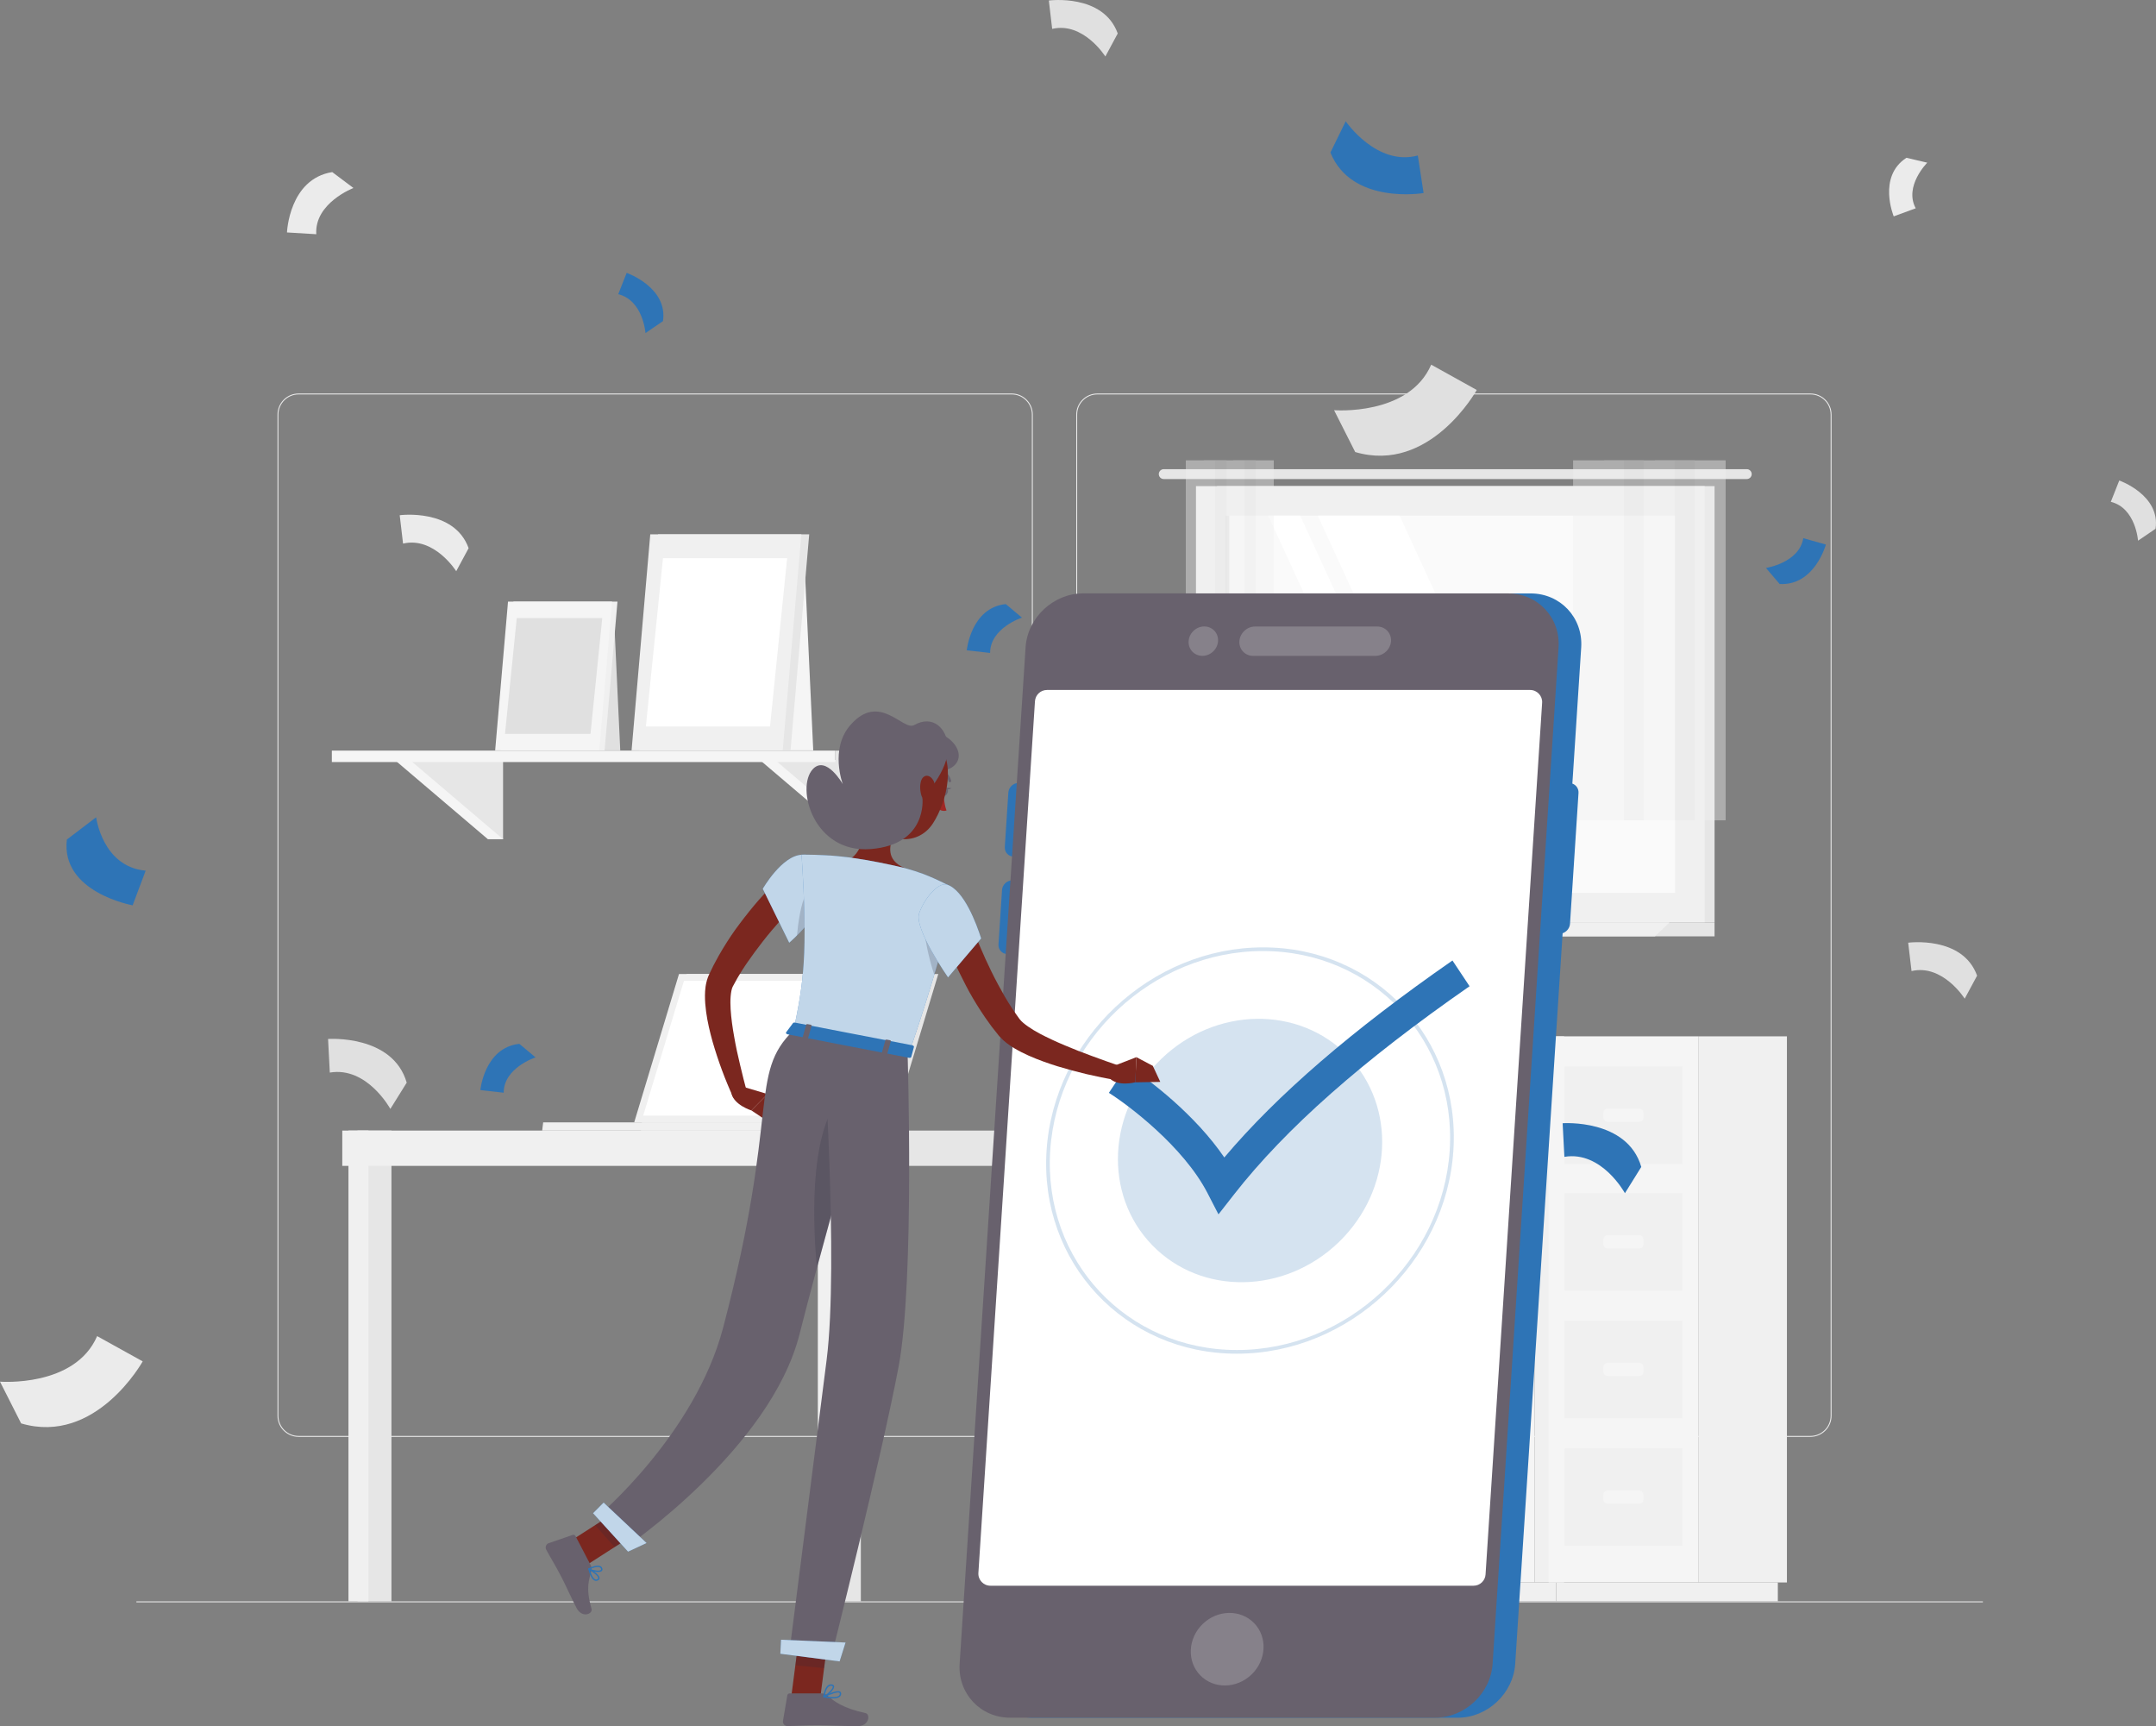 <svg width="411" height="329" viewBox="0 0 411 329" fill="none" xmlns="http://www.w3.org/2000/svg">
<rect x="0" y="0" width="411" height="329" fill="#808080" stroke="none"/>
<g clip-path="url(#clip0_16028_83427)">
<path d="M378 305.209H26V305.385H378V305.209Z" fill="#EBEBEB"/>
<path d="M192.855 273.854H56.92C54.702 273.854 52.9 272.054 52.9 269.84V79.014C52.9 76.8 54.702 75 56.92 75H192.862C195.08 75 196.882 76.8 196.882 79.014V269.84C196.875 272.054 195.073 273.854 192.855 273.854ZM56.92 75.176C54.801 75.176 53.076 76.898 53.076 79.014V269.84C53.076 271.956 54.801 273.678 56.92 273.678H192.862C194.981 273.678 196.706 271.956 196.706 269.84V79.014C196.706 76.898 194.981 75.176 192.862 75.176H56.92Z" fill="#EBEBEB"/>
<path d="M345.13 273.854H209.188C206.97 273.854 205.168 272.054 205.168 269.84V79.014C205.168 76.8 206.97 75 209.188 75H345.13C347.348 75 349.15 76.8 349.15 79.014V269.84C349.15 272.054 347.348 273.854 345.13 273.854ZM209.188 75.176C207.069 75.176 205.344 76.898 205.344 79.014V269.84C205.344 271.956 207.069 273.678 209.188 273.678H345.13C347.249 273.678 348.974 271.956 348.974 269.84V79.014C348.974 76.898 347.249 75.176 345.13 75.176H209.188Z" fill="#EBEBEB"/>
<path d="M292.529 301.605H298.161V197.52H292.529V301.605Z" fill="#F0F0F0"/>
<path d="M265.499 305.198H296.679V301.605H265.499V305.198Z" fill="#F0F0F0"/>
<path d="M292.527 197.518H264.008V301.603H292.527V197.518Z" fill="#F5F5F5"/>
<path d="M289.493 251.715H267.05V270.303H289.493V251.715Z" fill="#F0F0F0"/>
<path d="M289.493 276.04H267.05V294.629H289.493V276.04Z" fill="#F0F0F0"/>
<path d="M275.279 262.282H281.256C281.714 262.282 282.087 261.909 282.087 261.452V260.559C282.087 260.102 281.714 259.73 281.256 259.73H275.279C274.822 259.73 274.449 260.102 274.449 260.559V261.452C274.456 261.909 274.829 262.282 275.279 262.282Z" fill="#F5F5F5"/>
<path d="M275.279 286.614H281.256C281.714 286.614 282.087 286.241 282.087 285.784V284.891C282.087 284.434 281.714 284.062 281.256 284.062H275.279C274.822 284.062 274.449 284.434 274.449 284.891V285.784C274.456 286.241 274.829 286.614 275.279 286.614Z" fill="#F5F5F5"/>
<path d="M289.493 203.255H267.05V221.843H289.493V203.255Z" fill="#F0F0F0"/>
<path d="M289.493 227.39H267.05V245.978H289.493V227.39Z" fill="#F0F0F0"/>
<path d="M275.279 213.828H281.256C281.714 213.828 282.087 213.456 282.087 212.999V212.106C282.087 211.649 281.714 211.276 281.256 211.276H275.279C274.822 211.276 274.449 211.649 274.449 212.106V212.999C274.456 213.449 274.829 213.828 275.279 213.828Z" fill="#F5F5F5"/>
<path d="M275.279 237.957H281.256C281.714 237.957 282.087 237.584 282.087 237.127V236.234C282.087 235.777 281.714 235.405 281.256 235.405H275.279C274.822 235.405 274.449 235.777 274.449 236.234V237.127C274.456 237.584 274.829 237.957 275.279 237.957Z" fill="#F5F5F5"/>
<path d="M323.747 301.605H340.643V197.52H323.747V301.605Z" fill="#F0F0F0"/>
<path d="M296.705 305.198H338.91V301.605H296.705V305.198Z" fill="#F0F0F0"/>
<path d="M323.743 197.518H295.224V301.603H323.743V197.518Z" fill="#F5F5F5"/>
<path d="M320.709 251.715H298.265V270.303H320.709V251.715Z" fill="#F0F0F0"/>
<path d="M320.709 276.04H298.265V294.629H320.709V276.04Z" fill="#F0F0F0"/>
<path d="M306.495 262.282H312.472C312.929 262.282 313.302 261.909 313.302 261.452V260.559C313.302 260.102 312.929 259.73 312.472 259.73H306.495C306.037 259.73 305.664 260.102 305.664 260.559V261.452C305.664 261.909 306.037 262.282 306.495 262.282Z" fill="#F5F5F5"/>
<path d="M306.495 286.614H312.472C312.929 286.614 313.302 286.241 313.302 285.784V284.891C313.302 284.434 312.929 284.062 312.472 284.062H306.495C306.037 284.062 305.664 284.434 305.664 284.891V285.784C305.664 286.241 306.037 286.614 306.495 286.614Z" fill="#F5F5F5"/>
<path d="M320.709 203.255H298.265V221.843H320.709V203.255Z" fill="#F0F0F0"/>
<path d="M320.709 227.39H298.265V245.978H320.709V227.39Z" fill="#F0F0F0"/>
<path d="M306.495 213.828H312.472C312.929 213.828 313.302 213.456 313.302 212.999V212.106C313.302 211.649 312.929 211.276 312.472 211.276H306.495C306.037 211.276 305.664 211.649 305.664 212.106V212.999C305.664 213.449 306.037 213.828 306.495 213.828Z" fill="#F5F5F5"/>
<path d="M306.495 237.957H312.472C312.929 237.957 313.302 237.584 313.302 237.127V236.234C313.302 235.777 312.929 235.405 312.472 235.405H306.495C306.037 235.405 305.664 235.777 305.664 236.234V237.127C305.664 237.584 306.037 237.957 306.495 237.957Z" fill="#F5F5F5"/>
<path d="M232.013 175.79H326.849V92.649L232.013 92.649V175.79Z" fill="#E6E6E6"/>
<path d="M221.846 89.419H332.986C333.507 89.419 333.93 89.841 333.93 90.361C333.93 90.882 333.507 91.303 332.986 91.303H221.846C221.325 91.303 220.902 90.882 220.902 90.361C220.909 89.834 221.332 89.419 221.846 89.419Z" fill="#E6E6E6"/>
<path d="M227.988 175.79H324.971V92.649L227.988 92.649V175.79Z" fill="#F0F0F0"/>
<path d="M232.012 175.794H326.847V178.459H229.238L232.012 175.794Z" fill="#E6E6E6"/>
<path d="M221.283 175.794H318.266L315.492 178.459H218.509L221.283 175.794Z" fill="#F0F0F0"/>
<path d="M319.335 170.166V98.274L233.623 98.274V170.166H319.335Z" fill="#FAFAFA"/>
<path d="M299.877 170.17L266.81 98.277H251.203L284.269 170.17H299.877Z" fill="white"/>
<path d="M280.911 170.17L247.851 98.277H241.762L274.829 170.17H280.911Z" fill="white"/>
<path d="M234.336 170.172V98.279H233.618V170.172H234.336Z" fill="#E6E6E6"/>
<g opacity="0.4">
<path d="M319.268 156.347H328.962V87.738H319.268V156.347Z" fill="#F0F0F0"/>
<path d="M315.492 156.347H323.046V87.738H315.492V156.347Z" fill="#E6E6E6"/>
<path d="M309.577 156.347H319.271V87.738H309.577V156.347Z" fill="#F0F0F0"/>
<path d="M305.795 156.347H313.349V87.738H305.795V156.347Z" fill="#E6E6E6"/>
<path d="M299.879 156.347H309.573V87.738H299.879V156.347Z" fill="#F0F0F0"/>
</g>
<g opacity="0.4">
<path d="M237.229 156.347H242.819V87.738H237.229V156.347Z" fill="#F0F0F0"/>
<path d="M235.056 156.347H239.407V87.738H235.056V156.347Z" fill="#E6E6E6"/>
<path d="M231.637 156.347H237.227V87.738H231.637V156.347Z" fill="#F0F0F0"/>
<path d="M229.471 156.347H233.822V87.738H229.471V156.347Z" fill="#E6E6E6"/>
<path d="M226.052 156.347H231.642V87.738H226.052V156.347Z" fill="#F0F0F0"/>
</g>
<path d="M141.611 143.012H155.03L153.446 109.027H141.611V143.012Z" fill="#F5F5F5"/>
<path d="M162.611 144.854L165.505 159.948H162.611L144.856 144.854H162.611Z" fill="#F5F5F5"/>
<path d="M165.505 144.854V159.948L147.757 144.854H165.505Z" fill="#E6E6E6"/>
<path d="M93.007 144.854L95.901 159.948H93.007L75.259 144.854H93.007Z" fill="#F5F5F5"/>
<path d="M95.901 144.854V159.948L78.153 144.854H95.901Z" fill="#E6E6E6"/>
<path d="M178.536 143.068H159.232V145.248H178.536V143.068Z" fill="#E6E6E6"/>
<path d="M63.26 145.243H159.229V143.063H63.26V145.243Z" fill="#F5F5F5"/>
<path d="M121.892 143.012H150.7L154.262 101.835H125.454L121.892 143.012Z" fill="#E6E6E6"/>
<path d="M120.399 143.012H149.207L152.769 101.835H123.962L120.399 143.012Z" fill="#F0F0F0"/>
<path d="M146.792 138.456L150.052 106.391H126.384L123.124 138.456H146.792Z" fill="white"/>
<path d="M108.995 143.012H118.238L117.147 119.615H108.995V143.012Z" fill="#E0E0E0"/>
<path d="M95.422 143.012H115.254L117.711 114.658H97.872L95.422 143.012Z" fill="#F0F0F0"/>
<path d="M94.394 143.012H114.233L116.683 114.658H96.844L94.394 143.012Z" fill="#F5F5F5"/>
<path d="M112.564 139.876L114.81 117.801H98.512L96.267 139.876H112.564Z" fill="#E0E0E0"/>
<path d="M210.701 202.594C210.884 204.787 209.251 206.714 207.055 206.889C204.858 207.072 202.929 205.441 202.753 203.248C202.577 201.054 204.204 199.128 206.4 198.952C208.596 198.769 210.518 200.4 210.701 202.594Z" fill="#E0E0E0"/>
<path d="M218.115 204.675C218.298 206.868 216.664 208.795 214.468 208.971C212.271 209.153 210.342 207.522 210.166 205.329C209.983 203.135 211.617 201.209 213.813 201.033C216.002 200.85 217.931 202.482 218.115 204.675Z" fill="#E0E0E0"/>
<path d="M223.472 202.299C223.655 204.492 222.022 206.419 219.825 206.594C217.629 206.777 215.7 205.146 215.524 202.953C215.341 200.759 216.974 198.833 219.171 198.657C221.36 198.474 223.289 200.105 223.472 202.299Z" fill="#E0E0E0"/>
<path d="M229.125 203.768C229.308 205.961 227.675 207.888 225.479 208.064C223.282 208.246 221.353 206.615 221.177 204.422C220.994 202.228 222.627 200.302 224.824 200.126C227.02 199.943 228.942 201.575 229.125 203.768Z" fill="#E0E0E0"/>
<path d="M234.201 204.415C234.201 204.415 233.737 215.481 215.932 215.481C198.128 215.481 197.664 204.415 197.664 204.415H234.201Z" fill="#F0F0F0"/>
<path d="M68.154 305.204H74.624L74.624 215.475H68.154L68.154 305.204Z" fill="#E6E6E6"/>
<path d="M66.428 305.204H70.237L70.237 215.475H66.428L66.428 305.204Z" fill="#F0F0F0"/>
<path d="M157.092 215.481H65.248V222.209H157.092V215.481Z" fill="#F0F0F0"/>
<path d="M244.073 305.204H250.543V215.475H244.073V305.204Z" fill="#E6E6E6"/>
<path d="M242.862 305.204H246.671V215.475H242.862V305.204Z" fill="#F0F0F0"/>
<path d="M251.695 215.481H159.852V222.209H251.695V215.481Z" fill="#E6E6E6"/>
<path d="M157.633 305.204H164.103V215.475H157.633V305.204Z" fill="#E6E6E6"/>
<path d="M155.906 305.204H159.715V215.475H155.906V305.204Z" fill="#F0F0F0"/>
<path d="M178.867 185.637H130.917L122.371 213.913H170.327L178.867 185.637Z" fill="#E6E6E6"/>
<path d="M170.327 213.913L170.137 215.481H122.173L122.37 213.913H170.327Z" fill="#E6E6E6"/>
<path d="M177.395 185.637H129.438L120.899 213.913H168.855L177.395 185.637Z" fill="#F0F0F0"/>
<path d="M167.912 212.619L175.67 186.93H130.382L122.617 212.619H167.912Z" fill="white"/>
<path d="M156.36 213.913L156.163 215.481H103.355L103.546 213.913H156.36Z" fill="#F0F0F0"/>
<path d="M291.795 113.105H210.772C205.112 113.105 200.184 117.731 199.818 123.383L187.244 317.112C186.878 322.764 191.208 327.39 196.868 327.39H277.891C283.551 327.39 288.479 322.764 288.846 317.112L297.885 177.868C298.652 177.601 299.237 176.891 299.293 176.062L300.912 151.153C300.968 150.316 300.469 149.613 299.743 149.346L301.426 123.39C301.785 117.724 297.455 113.105 291.795 113.105Z" fill="#2e74b6"/>
<path d="M193.257 163.266H194.841C195.847 163.266 196.72 162.444 196.784 161.446L197.459 151.048C197.523 150.042 196.755 149.227 195.749 149.227H194.165C193.158 149.227 192.285 150.049 192.222 151.048L191.546 161.446C191.49 162.444 192.257 163.266 193.257 163.266Z" fill="#2e74b6"/>
<path d="M192.053 181.834H193.637C194.643 181.834 195.516 181.011 195.58 180.013L196.256 169.615C196.319 168.609 195.552 167.794 194.545 167.794H192.961C191.954 167.794 191.081 168.616 191.018 169.615L190.342 180.013C190.279 181.018 191.053 181.834 192.053 181.834Z" fill="#2e74b6"/>
<path d="M273.583 327.383H192.559C186.899 327.383 182.57 322.757 182.936 317.105L195.509 123.376C195.875 117.724 200.803 113.098 206.463 113.098H287.487C293.147 113.098 297.476 117.724 297.11 123.376L284.537 317.105C284.171 322.757 279.243 327.383 273.583 327.383Z" fill="#68616D"/>
<path opacity="0.2" d="M238.598 319.136C241.436 316.392 241.65 312.014 239.075 309.358C236.5 306.702 232.112 306.774 229.274 309.518C226.436 312.262 226.222 316.64 228.797 319.295C231.371 321.951 235.76 321.88 238.598 319.136Z" fill="white"/>
<path d="M280.904 302.229H188.8C187.477 302.229 186.428 301.111 186.512 299.789L197.297 133.647C197.375 132.445 198.374 131.503 199.585 131.503H291.69C293.013 131.503 294.062 132.621 293.978 133.943L283.192 300.084C283.115 301.293 282.115 302.229 280.904 302.229Z" fill="white"/>
<path opacity="0.2" d="M255.222 236.739C265.525 226.778 266.3 210.887 256.953 201.246C247.606 191.604 231.677 191.863 221.374 201.824C211.071 211.785 210.296 227.675 219.643 237.317C228.99 246.958 244.919 246.699 255.222 236.739Z" fill="#2e74b6"/>
<path opacity="0.2" d="M235.771 258.008C214.39 258.008 198.121 240.635 199.508 219.284C200.895 197.933 219.417 180.561 240.797 180.561C262.178 180.561 278.447 197.933 277.06 219.284C275.674 240.635 257.151 258.008 235.771 258.008ZM240.748 181.264C219.755 181.264 201.57 198.32 200.205 219.284C198.846 240.249 214.82 257.304 235.813 257.304C256.806 257.304 274.991 240.249 276.356 219.284C277.715 198.32 261.741 181.264 240.748 181.264Z" fill="#2e74b6"/>
<path d="M232.279 231.447L230.181 227.383C225.605 218.518 215.066 210.595 211.384 208.289L214.862 203.093C219.213 205.821 227.928 212.577 233.391 220.606C243.487 208.661 257.764 196.344 276.884 183.064L280.144 187.971C259.714 202.158 245.035 215.129 235.264 227.629L232.279 231.447Z" fill="#2e74b6"/>
<path opacity="0.2" d="M231.283 124.15C232.431 123.04 232.516 121.267 231.472 120.19C230.428 119.113 228.651 119.14 227.503 120.25C226.355 121.36 226.27 123.133 227.314 124.21C228.358 125.287 230.135 125.26 231.283 124.15Z" fill="white"/>
<path opacity="0.2" d="M239.249 119.411H262.544C264.086 119.411 265.268 120.669 265.17 122.209C265.071 123.749 263.727 125.007 262.185 125.007H238.889C237.348 125.007 236.165 123.749 236.264 122.209C236.369 120.669 237.707 119.411 239.249 119.411Z" fill="white"/>
<path d="M152.537 171.379C151.347 172.588 150.073 173.931 148.905 175.274C147.715 176.617 146.546 177.981 145.448 179.387C144.343 180.793 143.301 182.227 142.294 183.682L141.562 184.786L140.879 185.904C140.647 186.276 140.435 186.656 140.231 187.036L139.668 188.069C139.478 188.442 139.344 189.166 139.281 189.918C139.218 190.684 139.232 191.521 139.281 192.365C139.386 194.066 139.64 195.838 139.957 197.602C140.259 199.374 140.647 201.153 141.076 202.924C141.484 204.696 141.949 206.489 142.414 208.232L139.802 209.209C138.211 205.75 136.915 202.235 135.845 198.551C135.331 196.702 134.874 194.825 134.606 192.836C134.473 191.837 134.381 190.818 134.388 189.728C134.402 188.639 134.487 187.479 135.001 186.136C135.162 185.742 135.247 185.587 135.36 185.348L135.683 184.68C135.895 184.231 136.113 183.788 136.352 183.366L137.056 182.072L137.795 180.814C138.802 179.155 139.872 177.538 141.041 176.012C142.195 174.472 143.392 172.975 144.652 171.527C145.934 170.085 147.194 168.707 148.651 167.323L152.537 171.379Z" fill="#7B271F"/>
<path d="M152.84 162.907C149.024 163.083 145.405 169.403 145.405 169.403L150.446 179.682C150.446 179.682 157.275 174.001 157.359 168.419C157.408 164.778 156.592 162.732 152.84 162.907Z" fill="#2e74b6"/>
<path opacity="0.7" d="M152.84 162.907C149.024 163.083 145.405 169.403 145.405 169.403L150.446 179.682C150.446 179.682 157.275 174.001 157.359 168.419C157.408 164.778 156.592 162.732 152.84 162.907Z" fill="white"/>
<path opacity="0.2" d="M153.747 170.296C152.635 171.977 152.1 176.335 151.931 178.276C153.198 177.01 154.972 174.993 156.134 172.715C155.402 170.838 154.48 169.193 153.747 170.296Z" fill="#28283C"/>
<path d="M141.689 207.143L146.328 208.521L143.237 211.642C143.237 211.642 139.893 210.616 139.429 208.345L141.689 207.143Z" fill="#7B271F"/>
<path d="M149.137 212.085L148.355 215.066L143.237 211.635L146.328 208.513L149.137 212.085Z" fill="#7B271F"/>
<path d="M179.662 150.71C179.514 151.125 179.62 151.546 179.894 151.652C180.169 151.757 180.507 151.504 180.648 151.082C180.796 150.668 180.69 150.246 180.415 150.14C180.148 150.042 179.81 150.295 179.662 150.71Z" fill="#68616D"/>
<path d="M180.289 150.119L181.394 150.211C181.394 150.211 180.605 150.801 180.289 150.119Z" fill="#68616D"/>
<path d="M179.873 151.251C179.873 151.251 179.958 153.311 180.437 154.471C179.704 154.773 178.853 154.19 178.853 154.19L179.873 151.251Z" fill="#A02724"/>
<path d="M181.028 149.093C180.929 149.079 180.845 149.002 180.817 148.903C180.528 147.771 179.648 147.427 179.606 147.413C179.472 147.363 179.402 147.216 179.451 147.075C179.5 146.942 179.648 146.871 179.782 146.921C179.831 146.942 180.957 147.363 181.316 148.769C181.352 148.91 181.267 149.051 181.126 149.086C181.098 149.1 181.063 149.1 181.028 149.093Z" fill="#68616D"/>
<path d="M165.202 152.481C165.308 155.8 164.963 161.783 162.358 163.484C162.358 163.484 162.703 166.901 168.687 168.054C175.269 169.326 172.369 165.417 172.369 165.417C168.919 163.871 169.447 161.241 170.482 158.879L165.202 152.481Z" fill="#7B271F"/>
<path d="M184.766 175.232C185.364 176.849 186.033 178.592 186.751 180.244C187.462 181.918 188.202 183.57 189.004 185.194C189.8 186.818 190.659 188.393 191.546 189.946C191.996 190.713 192.461 191.479 192.954 192.21C193.193 192.583 193.439 192.948 193.7 193.3L194.08 193.834L194.27 194.101L194.369 194.235L194.432 194.312C194.742 194.713 195.34 195.205 195.995 195.662C196.657 196.126 197.396 196.562 198.163 196.977C199.712 197.799 201.359 198.558 203.042 199.261C204.724 199.979 206.442 200.646 208.181 201.279C209.906 201.933 211.68 202.538 213.412 203.142L212.757 205.849C208.97 205.23 205.288 204.344 201.599 203.227C199.761 202.65 197.924 202.01 196.093 201.195C195.178 200.78 194.263 200.33 193.348 199.782C192.426 199.226 191.503 198.594 190.581 197.581L190.412 197.391L190.292 197.244L190.06 196.948L189.596 196.365C189.279 195.978 188.976 195.585 188.694 195.177C188.103 194.382 187.547 193.567 187.012 192.751C185.942 191.106 184.942 189.426 184.062 187.704C183.168 185.981 182.316 184.245 181.549 182.473C180.788 180.68 180.077 178.944 179.444 177.017L184.766 175.232Z" fill="#7B271F"/>
<path d="M212.475 203.1L216.629 201.49L216.425 206.278C216.425 206.278 213.06 207.171 211.504 205.476L212.475 203.1Z" fill="#7B271F"/>
<path d="M219.762 203.142L221.184 206.201L216.425 206.285L216.629 201.49L219.762 203.142Z" fill="#7B271F"/>
<path d="M150.875 323.129L156.374 323.537L158.007 310.932L152.509 310.524L150.875 323.129Z" fill="#7B271F"/>
<path d="M107.326 294.614L110.917 298.875L121.575 292.034L117.985 287.774L107.326 294.614Z" fill="#7B271F"/>
<path d="M112.606 298.32L109.713 292.766C109.607 292.562 109.389 292.47 109.178 292.541L104.573 294.129C104.095 294.291 103.884 294.903 104.13 295.367C105.172 297.286 105.77 298.165 107.044 300.604C107.826 302.109 108.819 304.38 109.903 306.461C110.959 308.492 113.036 307.607 112.768 306.65C111.557 302.355 112.36 301.16 112.74 299.304C112.81 298.966 112.761 298.622 112.606 298.32Z" fill="#68616D"/>
<path d="M156.719 322.75H150.538C150.312 322.75 150.129 322.905 150.087 323.122L149.256 328.002C149.172 328.508 149.594 328.986 150.115 328.979C152.27 328.944 153.311 328.817 156.029 328.817C157.697 328.817 161.154 328.993 163.463 328.993C165.723 328.993 165.955 326.715 164.998 326.504C160.71 325.576 159.049 324.304 157.627 323.087C157.374 322.869 157.05 322.75 156.719 322.75Z" fill="#68616D"/>
<path opacity="0.2" d="M158.007 310.932L157.099 317.941L151.622 317.393L152.509 310.531L158.007 310.932Z" fill="#28283C"/>
<path opacity="0.2" d="M117.985 287.774L121.575 292.034L117.161 294.861L113.437 290.692L117.985 287.774Z" fill="#28283C"/>
<path d="M151.291 196.344C155.55 197.167 164.597 198.917 173.34 200.611C183.759 169.98 181.267 168.989 181.267 168.989C181.267 168.989 179.057 167.759 176.262 166.669C176.156 166.627 176.058 166.592 175.966 166.556C174.558 166.043 174.263 165.966 172.369 165.417C169.123 164.651 166.096 164.025 162.358 163.484C162.119 163.449 161.879 163.414 161.647 163.386C160.971 163.301 160.295 163.231 159.647 163.168C159.211 163.119 158.775 163.09 158.359 163.062C157.866 163.034 157.388 163.006 156.937 162.985C154.522 162.865 152.805 162.901 152.805 162.901C154.058 182.016 153.135 187.507 151.291 196.344Z" fill="#2e74b6"/>
<path opacity="0.7" d="M151.291 196.344C155.55 197.167 164.597 198.917 173.34 200.611C183.759 169.98 181.267 168.989 181.267 168.989C181.267 168.989 179.057 167.759 176.262 166.669C176.156 166.627 176.058 166.592 175.966 166.556C174.558 166.043 174.263 165.966 172.369 165.417C169.123 164.651 166.096 164.025 162.358 163.484C162.119 163.449 161.879 163.414 161.647 163.386C160.971 163.301 160.295 163.231 159.647 163.168C159.211 163.119 158.775 163.09 158.359 163.062C157.866 163.034 157.388 163.006 156.937 162.985C154.522 162.865 152.805 162.901 152.805 162.901C154.058 182.016 153.135 187.507 151.291 196.344Z" fill="white"/>
<path opacity="0.2" d="M178.121 176.125L176.128 175.801C176.107 178.424 177.128 182.923 178.099 185.784C178.923 182.986 179.564 180.659 180.05 178.712L178.121 176.125Z" fill="#28283C"/>
<path d="M180.521 168.595C183.78 169.636 186.146 176.076 187.04 178.86L180.725 186.284C180.725 186.284 174.213 176.968 175.213 174.079C176.262 171.077 178.944 168.089 180.521 168.595Z" fill="#2e74b6"/>
<path opacity="0.7" d="M180.521 168.595C183.78 169.636 186.146 176.076 187.04 178.86L180.725 186.284C180.725 186.284 174.213 176.968 175.213 174.079C176.262 171.077 178.944 168.089 180.521 168.595Z" fill="white"/>
<path d="M182.633 144.825C181.978 146.745 179.134 147.518 176.269 146.548C173.403 145.578 171.615 143.237 172.263 141.317C172.918 139.398 175.762 138.625 178.627 139.595C181.492 140.558 183.281 142.899 182.633 144.825Z" fill="#68616D"/>
<path d="M166.103 144.291C164.639 149.522 163.906 151.701 165.582 155.308C168.102 160.728 174.847 161.572 177.846 156.932C180.542 152.756 182.485 144.903 178.176 140.973C173.931 137.099 167.567 139.061 166.103 144.291Z" fill="#7B271F"/>
<path d="M174.276 138.189C172.136 139.398 167.68 131.819 162.111 138.189C158.127 142.744 160.661 149.444 160.661 149.444C160.661 149.444 157.493 143.869 154.952 146.59C151.65 150.126 155.071 162.683 165.983 161.825C176.895 160.967 175.846 152.116 175.846 152.116C175.846 152.116 180.957 146.928 180.704 142.295C180.507 138.765 177.796 136.199 174.276 138.189Z" fill="#68616D"/>
<path d="M175.6 148.783C175.297 149.726 175.389 150.85 175.691 151.743C176.149 153.086 177.177 153.093 177.726 152.165C178.219 151.328 178.578 149.627 177.796 148.544C177.036 147.483 175.952 147.715 175.6 148.783Z" fill="#7B271F"/>
<path d="M167.518 199.487C167.518 199.487 165.167 207.628 162.146 218.37C160.14 225.527 157.831 233.837 155.726 241.662C154.522 246.14 153.389 250.457 152.41 254.309C146.877 276.139 119.28 294.903 119.28 294.903L113.937 289.032C113.937 289.032 132.48 273.439 137.844 253.072C148.735 211.726 142.61 204.752 151.291 196.351L167.518 199.487Z" fill="#68616D"/>
<path opacity="0.2" d="M165.124 206.77C164.308 209.927 163.28 213.913 162.146 218.37C160.14 225.527 157.831 233.837 155.726 241.662C154.825 231.679 154.29 213.322 161.675 207.614C163.125 206.489 164.273 206.271 165.124 206.77Z" fill="#28283C"/>
<path d="M119.724 295.739L113.05 288.407L115.07 286.382L123.258 294.087L119.724 295.739Z" fill="#2e74b6"/>
<path opacity="0.7" d="M119.724 295.739L113.05 288.407L115.07 286.382L123.258 294.087L119.724 295.739Z" fill="white"/>
<path d="M113.599 301.307C113.535 301.307 113.465 301.293 113.402 301.265C112.74 301.026 112.332 299.782 112.142 299.058C112.127 299.008 112.149 298.952 112.191 298.924C112.233 298.889 112.289 298.889 112.332 298.917C112.529 299.029 114.261 300.049 114.296 300.752C114.303 300.907 114.232 301.047 114.099 301.146C113.93 301.258 113.768 301.314 113.599 301.307ZM112.479 299.304C112.761 300.26 113.134 300.893 113.493 301.019C113.641 301.075 113.789 301.04 113.951 300.928C114.035 300.864 114.042 300.808 114.042 300.759C114.021 300.386 113.162 299.733 112.479 299.304Z" fill="#2e74b6"/>
<path d="M173.009 200.612C173.009 200.612 174.382 244.073 171.306 260.447C168.109 277.474 158.366 316.212 158.366 316.212L150.439 315.192C150.439 315.192 155.451 276.061 157.585 259.146C159.908 240.699 156.866 197.497 156.866 197.497L173.009 200.612Z" fill="#68616D"/>
<path d="M160.056 316.655L148.756 315.199L148.89 312.521L161.189 313.055L160.056 316.655Z" fill="#2e74b6"/>
<path opacity="0.7" d="M160.056 316.655L148.756 315.199L148.89 312.521L161.189 313.055L160.056 316.655Z" fill="white"/>
<path d="M113.866 299.606C113.254 299.578 112.514 299.353 112.198 299.135C112.162 299.107 112.134 299.064 112.141 299.022C112.141 298.973 112.169 298.938 112.212 298.917C112.268 298.889 113.641 298.179 114.387 298.467C114.591 298.544 114.732 298.685 114.809 298.889C114.929 299.198 114.788 299.374 114.69 299.451C114.514 299.578 114.211 299.62 113.866 299.606ZM112.55 299.036C113.155 299.318 114.225 299.472 114.528 299.24C114.577 299.198 114.626 299.135 114.563 298.973C114.514 298.847 114.422 298.755 114.295 298.706C113.852 298.53 113.021 298.825 112.55 299.036Z" fill="#2e74b6"/>
<path d="M158.76 323.713C158.155 323.713 157.5 323.608 157.035 323.516C156.979 323.502 156.937 323.46 156.93 323.404C156.923 323.347 156.951 323.298 157 323.27C157.254 323.144 159.478 322.019 160.14 322.398C160.267 322.469 160.337 322.588 160.351 322.743C160.365 323.003 160.281 323.214 160.098 323.376C159.809 323.629 159.309 323.713 158.76 323.713ZM157.472 323.333C158.683 323.537 159.584 323.481 159.929 323.186C160.049 323.08 160.105 322.94 160.091 322.764C160.084 322.694 160.063 322.658 160.013 322.623C159.654 322.419 158.387 322.897 157.472 323.333Z" fill="#2e74b6"/>
<path d="M157.064 323.516C157.036 323.516 157.008 323.509 156.986 323.488C156.951 323.46 156.93 323.418 156.93 323.369C156.944 323.27 157.198 320.894 158.528 321.034C158.887 321.07 158.986 321.252 159.007 321.393C159.106 322.012 157.775 323.2 157.106 323.502C157.099 323.516 157.078 323.516 157.064 323.516ZM158.43 321.295C157.634 321.295 157.324 322.595 157.226 323.158C157.909 322.75 158.817 321.815 158.754 321.442C158.747 321.414 158.732 321.323 158.5 321.302C158.479 321.295 158.458 321.295 158.43 321.295Z" fill="#2e74b6"/>
<path d="M151.171 194.994L149.855 196.759C149.749 196.899 149.911 197.089 150.164 197.138L173.291 201.61C173.488 201.645 173.671 201.582 173.706 201.462L174.227 199.543C174.262 199.409 174.107 199.262 173.889 199.219L151.558 194.903C151.396 194.868 151.241 194.91 151.171 194.994Z" fill="#2e74b6"/>
<path d="M153.762 198.059L153.163 197.947C153.044 197.926 152.966 197.848 152.987 197.771L153.691 195.282C153.712 195.212 153.825 195.17 153.945 195.191L154.543 195.303C154.663 195.325 154.74 195.402 154.719 195.479L154.015 197.968C153.994 198.038 153.881 198.08 153.762 198.059Z" fill="#68616D"/>
<path d="M168.863 201.012L168.264 200.9C168.145 200.878 168.067 200.801 168.088 200.724L168.792 198.235C168.814 198.165 168.926 198.123 169.046 198.144L169.644 198.256C169.764 198.277 169.841 198.355 169.82 198.432L169.116 200.921C169.095 200.998 168.983 201.033 168.863 201.012Z" fill="#68616D"/>
</g>
<g clip-path="url(#clip1_16028_83427)">
<path d="M77.531 206.346C74.863 197.13 62.538 198.02 62.538 198.02L62.872 204.427C69.991 203.227 74.413 211.356 74.413 211.356L77.531 206.346Z" fill="#E0E0E0"/>
<path d="M258.345 86.155C272.627 90.36 281.516 74.328 281.516 74.328L272.83 69.501C268.582 79.324 254.314 78.181 254.314 78.181L258.345 86.155Z" fill="#E0E0E0"/>
<path d="M376.896 185.953C374.127 178.29 363.759 179.673 363.759 179.673L364.397 185.078C370.357 183.695 374.533 190.342 374.533 190.342L376.896 185.953Z" fill="#E0E0E0"/>
<path d="M213.076 6.379C210.307 -1.284 199.939 0.099 199.939 0.099L200.577 5.504C206.537 4.121 210.713 10.768 210.713 10.768L213.076 6.379Z" fill="#E0E0E0"/>
<path d="M89.334 104.479C86.565 96.815 76.197 98.198 76.197 98.198L76.835 103.604C82.795 102.221 86.971 108.868 86.971 108.868L89.334 104.479Z" fill="#EBEBEB"/>
<path d="M63.336 32.799C55.099 34.111 54.708 44.301 54.708 44.301L60.291 44.639C59.928 38.684 67.381 35.833 67.381 35.833L63.336 32.799Z" fill="#EBEBEB"/>
<path d="M4.031 271.294C18.313 275.5 27.202 259.468 27.202 259.468L18.516 254.655C14.268 264.478 0 263.335 0 263.335L4.031 271.294Z" fill="#EBEBEB"/>
<path d="M410.913 100.781C411.885 94.346 403.997 91.579 403.997 91.579L402.387 95.644C407.143 96.815 407.578 103.053 407.578 103.053L410.913 100.781Z" fill="#E0E0E0"/>
<path d="M363.426 30.075C357.858 33.673 361.004 41.238 361.004 41.238L365.195 39.7C362.918 35.466 367.399 31.006 367.399 31.006L363.426 30.075Z" fill="#EBEBEB"/>
<path d="M312.879 222.407C310.211 213.191 297.886 214.08 297.886 214.08L298.22 220.487C305.339 219.288 309.762 227.417 309.762 227.417L312.879 222.407Z" fill="#2e74b6"/>
<path d="M191.732 115.134C185.091 115.826 184.294 123.941 184.294 123.941L188.745 124.449C188.745 119.678 194.821 117.717 194.821 117.717L191.732 115.134Z" fill="#2e74b6"/>
<path d="M253.618 29.073C257.678 39.121 271.381 36.793 271.381 36.793L270.279 29.637C262.434 31.754 256.533 23.117 256.533 23.117L253.618 29.073Z" fill="#2e74b6"/>
<path d="M99.005 198.951C92.364 199.643 91.567 207.758 91.567 207.758L96.018 208.266C96.018 203.496 102.094 201.534 102.094 201.534L99.005 198.951Z" fill="#2e74b6"/>
<path d="M126.381 61.208C127.353 54.773 119.465 52.006 119.465 52.006L117.855 56.071C122.611 57.242 123.046 63.48 123.046 63.48L126.381 61.208Z" fill="#2e74b6"/>
<path d="M12.745 160.013C11.556 170.104 25.288 172.546 25.288 172.546L27.767 165.941C19.531 165.221 18.328 155.765 18.328 155.765L12.745 160.013Z" fill="#2e74b6"/>
<path d="M339.255 111.309C345.924 111.676 348.07 103.787 348.07 103.787L343.764 102.573C342.981 107.287 336.645 108.247 336.645 108.247L339.255 111.309Z" fill="#2e74b6"/>
</g>
<defs>
<clipPath id="clip0_16028_83427">
<rect width="352" height="254" fill="white" transform="translate(26 75)"/>
</clipPath>
<clipPath id="clip1_16028_83427">
<rect width="411" height="272" fill="white"/>
</clipPath>
</defs>
</svg>

